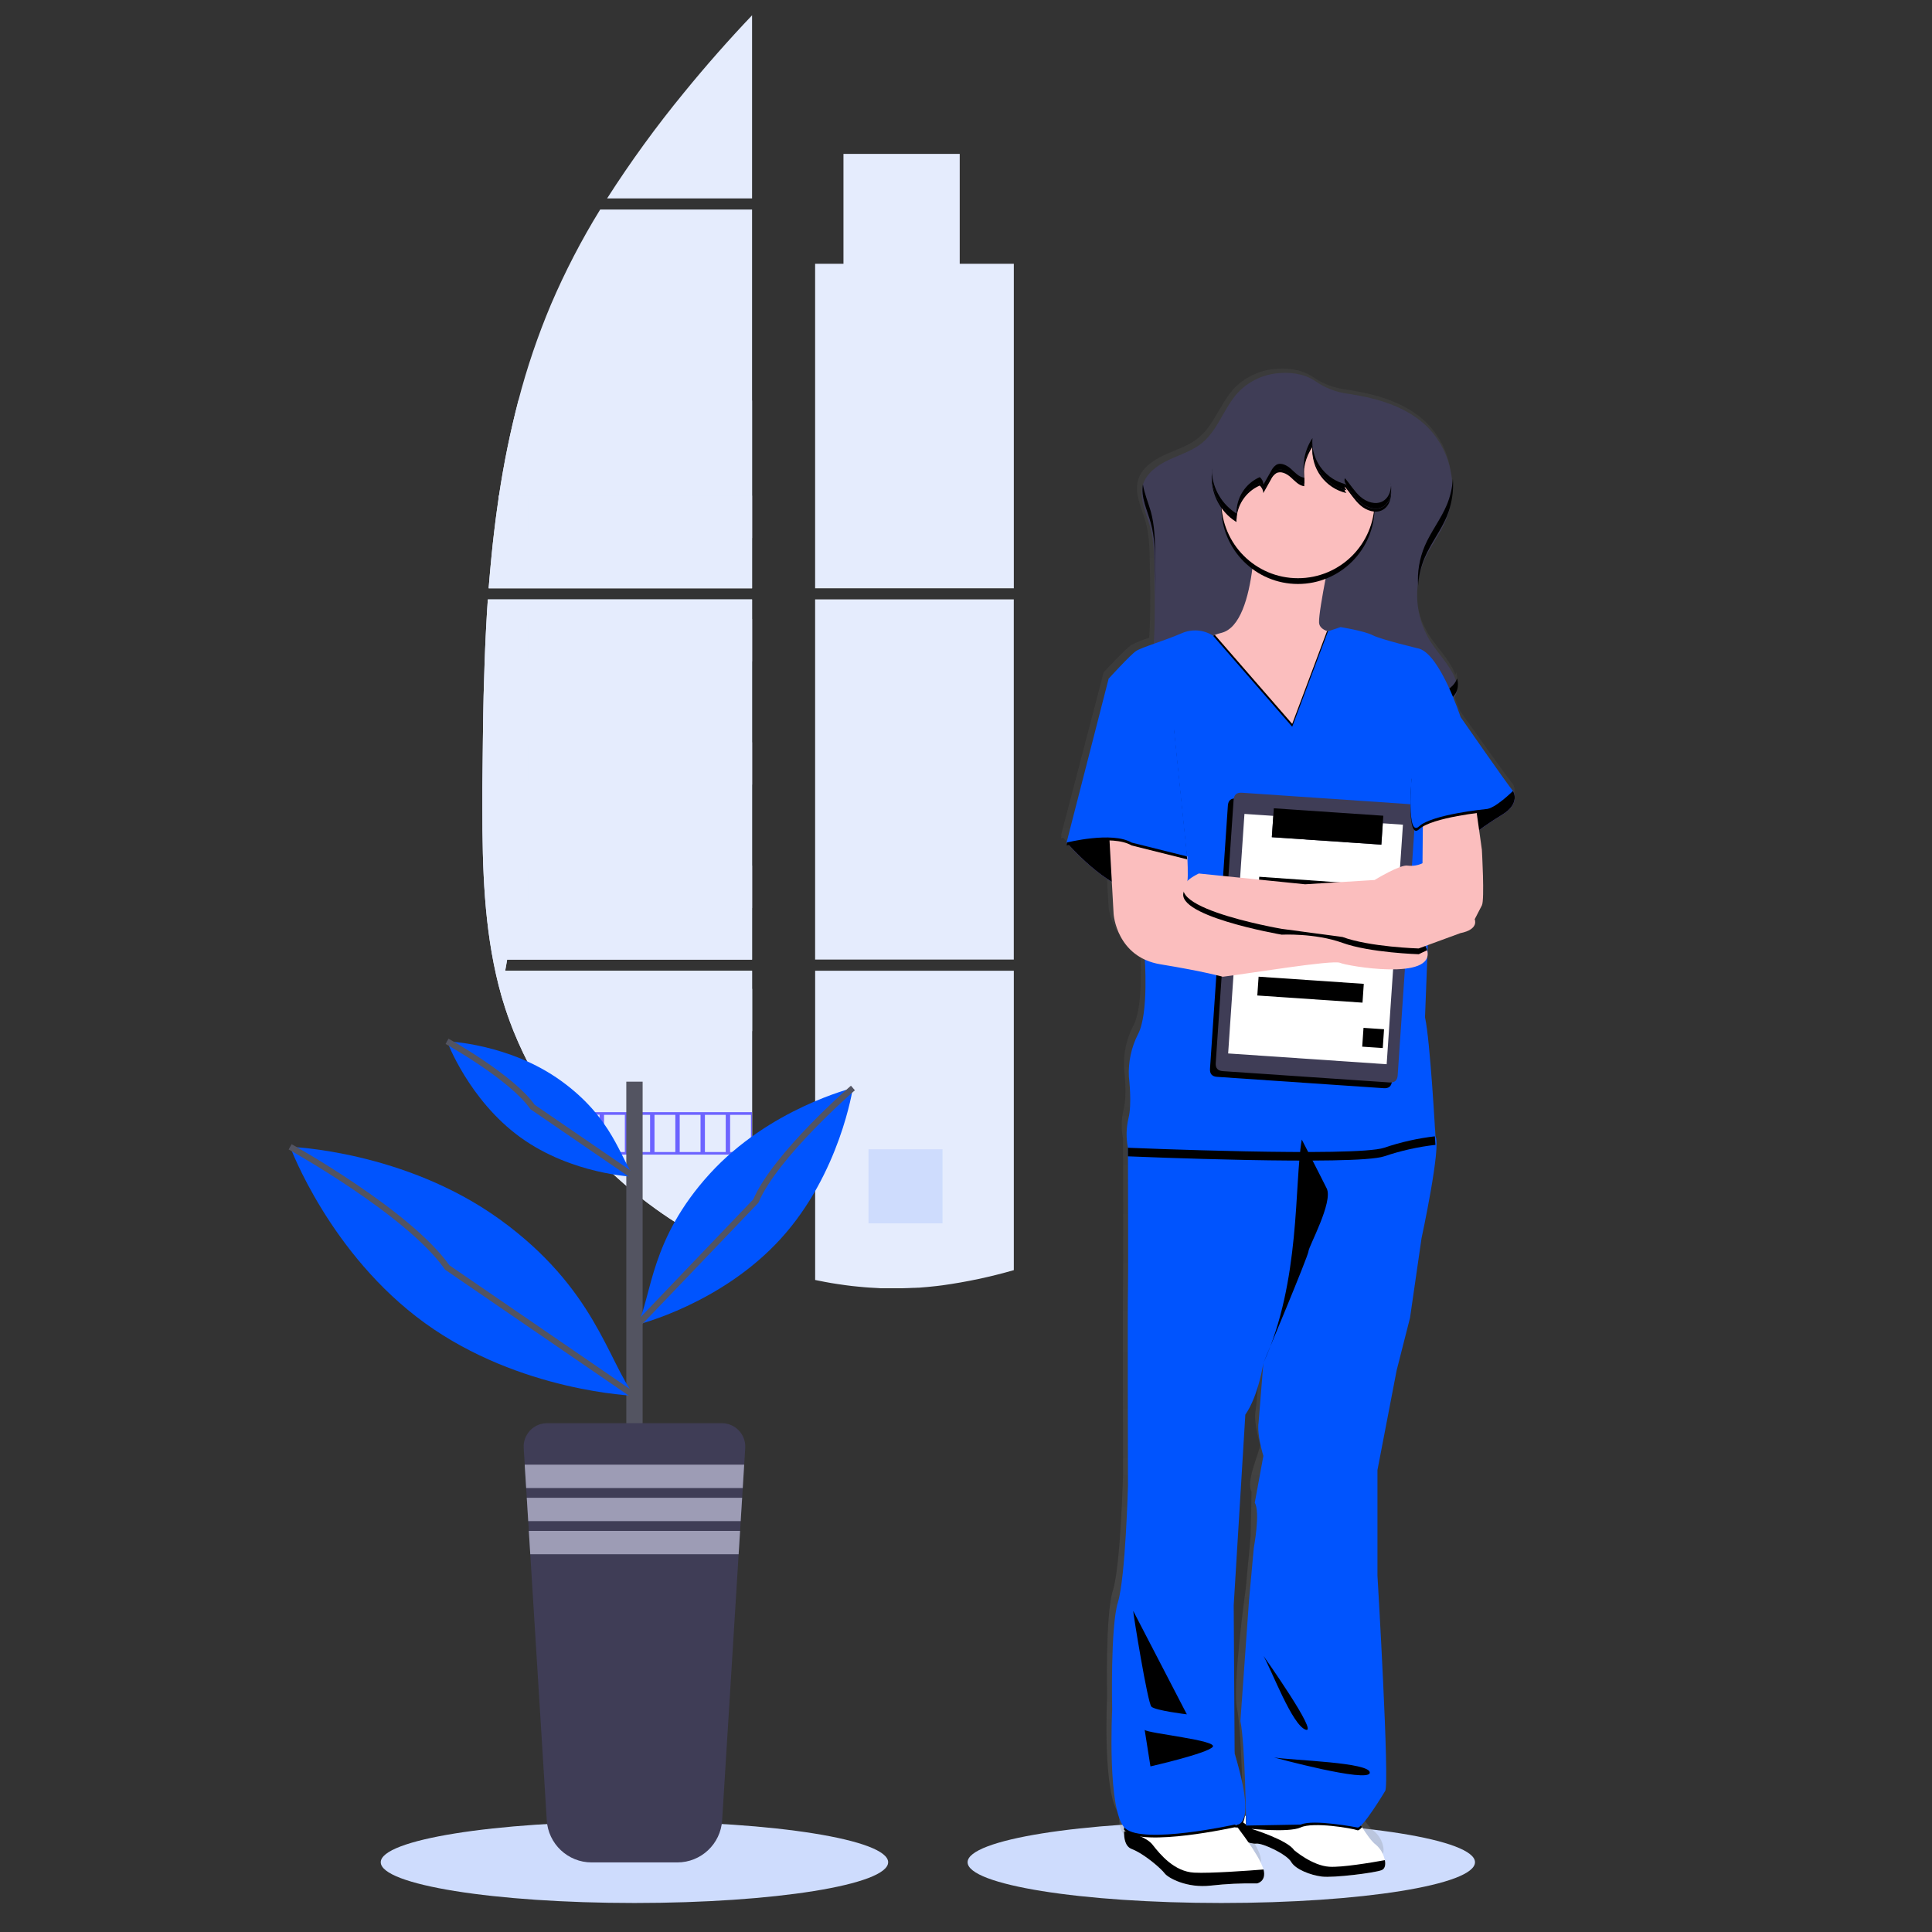 <?xml version="1.0" encoding="UTF-8" standalone="no"?>
<!DOCTYPE svg PUBLIC "-//W3C//DTD SVG 1.1//EN" "http://www.w3.org/Graphics/SVG/1.1/DTD/svg11.dtd">
<svg version="1.1" xmlns="http://www.w3.org/2000/svg" xmlns:xlink="http://www.w3.org/1999/xlink" preserveAspectRatio="xMidYMid meet" viewBox="0 0 640 640" width="640" height="640"><rect x="0" y="0" width="640" height="640" fill="#333333" stroke="none"/><defs><path d="M249.13 198.57L249.13 317.88C200.45 317.88 173.41 317.88 168 317.88C167.79 319.11 167.59 320.33 167.35 321.57C172.81 321.57 200.06 321.57 249.13 321.57C249.13 379.29 249.13 411.35 249.13 417.77C248.99 417.77 248.85 417.66 248.72 417.61C245.27 416.24 242.51 415 241.82 414.71C241.33 414.48 240.85 414.25 240.35 414.03C236.9 412.4 234.14 410.93 233.45 410.58C232.64 410.16 231.84 409.72 231.06 409.27C218.29 402.15 206.68 393.11 196.64 382.48C196.34 382.2 196.07 381.89 195.78 381.62C194.38 380.1 193.01 378.57 191.68 377C191.18 376.42 190.7 375.83 190.21 375.27C188.64 373.36 187.12 371.37 185.66 369.38C185.43 369.08 185.22 368.79 185.01 368.52C179 360.21 174.02 351.2 170.17 341.7C170.05 341.41 169.94 341.1 169.83 340.83C168.64 337.82 167.56 334.75 166.63 331.63C166.23 330.33 165.85 329.04 165.52 327.69C165.4 327.3 165.3 326.91 165.2 326.52C160.35 307.41 159.79 287.56 159.79 267.8C159.79 264.35 159.79 261.59 159.79 260.9C159.89 248.8 160.05 239.14 160.08 236.73C160.14 233.62 160.19 231.11 160.2 230.49C160.39 222.56 160.67 216.19 160.72 214.6C160.77 213.14 160.84 211.66 160.92 210.2C160.97 208.94 161.04 207.92 161.05 207.67C161.2 204.62 161.39 201.58 161.6 198.57L249.13 198.57Z" id="b640MgFfr"></path><path d="M249.13 65.73C220.32 65.73 204.31 65.73 201.11 65.73C208.92 53.52 217.45 41.79 226.65 30.59C233.79 21.83 241.31 13.29 249.13 5.07C249.13 13.15 249.13 33.38 249.13 65.73Z" id="b28ctaA8KY"></path><path d="M249.13 69.41L249.13 194.88C196.78 194.88 167.69 194.88 161.88 194.88C161.88 194.52 161.93 194.15 161.96 193.78C162.04 192.79 162.12 191.81 162.21 190.82C162.29 189.66 162.4 188.5 162.52 187.37C162.63 186.23 162.74 184.85 162.88 183.6C163.02 182.35 163.13 181.08 163.27 179.83C163.4 178.58 163.54 177.33 163.7 176.09C163.85 174.84 163.99 173.58 164.16 172.34C164.29 171.32 164.42 170.28 164.57 169.25C164.77 167.79 164.97 166.33 165.19 164.88C165.19 164.66 165.26 164.44 165.29 164.23C166.87 153.62 169.01 143.11 171.71 132.73C174.54 121.84 178.16 111.18 182.53 100.82C187.18 89.96 192.62 79.46 198.82 69.41C205.53 69.41 222.29 69.41 249.13 69.41Z" id="a357okaqo"></path><path d="M249.13 132.7L249.13 194.88C196.78 194.88 167.69 194.88 161.88 194.88C161.88 194.52 161.93 194.15 161.96 193.78C162.04 192.79 162.12 191.81 162.21 190.82C162.29 189.66 162.4 188.5 162.52 187.37C162.63 186.23 162.74 184.85 162.88 183.6C163.02 182.35 163.13 181.08 163.27 179.83C163.4 178.58 163.54 177.33 163.7 176.09C163.85 174.84 163.99 173.58 164.16 172.34C164.29 171.32 164.42 170.28 164.57 169.25C164.77 167.79 164.97 166.33 165.19 164.88C165.19 164.66 165.26 164.44 165.29 164.23C166.87 153.62 169.01 143.11 171.71 132.73C182.03 132.73 207.84 132.72 249.13 132.7Z" id="a7BKmkImj"></path><path d="M249.13 198.57L249.13 317.88C200.45 317.88 173.41 317.88 168 317.88C167.79 319.11 167.59 320.33 167.35 321.57C172.81 321.57 200.06 321.57 249.13 321.57C249.13 379.29 249.13 411.35 249.13 417.77C248.99 417.77 248.85 417.66 248.72 417.61C245.27 416.24 242.51 415 241.82 414.71C241.33 414.48 240.85 414.25 240.35 414.03C236.9 412.4 234.14 410.93 233.45 410.58C232.64 410.16 231.84 409.72 231.06 409.27C218.29 402.15 206.68 393.11 196.64 382.48C196.34 382.2 196.07 381.89 195.78 381.62C194.38 380.1 193.01 378.57 191.68 377C191.18 376.42 190.7 375.83 190.21 375.27C188.64 373.36 187.12 371.37 185.66 369.38C185.43 369.08 185.22 368.79 185.01 368.52C179 360.21 174.02 351.2 170.17 341.7C170.05 341.41 169.94 341.1 169.83 340.83C168.64 337.82 167.56 334.75 166.63 331.63C166.23 330.33 165.85 329.04 165.52 327.69C165.4 327.3 165.3 326.91 165.2 326.52C160.35 307.41 159.79 287.56 159.79 267.8C159.79 264.35 159.79 261.59 159.79 260.9C159.89 248.8 160.05 239.14 160.08 236.73C160.14 233.62 160.19 231.11 160.2 230.49C160.39 222.56 160.67 216.19 160.72 214.6C160.77 213.14 160.84 211.66 160.92 210.2C160.97 208.94 161.04 207.92 161.05 207.67C161.2 204.62 161.39 201.58 161.6 198.57L249.13 198.57Z" id="b1wMzExir"></path><path d="M335.84 194.88L270.02 194.88L270.02 87.38L279.41 87.38L279.41 50.98L317.92 50.98L317.92 87.38L335.84 87.38L335.84 87.38L335.84 194.88Z" id="h2FtYJNAnX"></path><path d="M335.83 198.56C335.83 198.56 335.83 198.56 335.83 198.56C335.83 270.14 335.83 309.91 335.83 317.87C335.83 317.87 335.83 317.87 335.83 317.87C296.35 317.87 274.41 317.87 270.02 317.87C270.02 317.87 270.02 317.87 270.02 317.87C270.02 246.28 270.02 206.51 270.02 198.56C270.02 198.56 270.02 198.56 270.02 198.56C309.51 198.56 331.44 198.56 335.83 198.56Z" id="e1iztR0E4Z"></path><path d="M270.03 321.57L335.84 321.57C335.84 381.08 335.84 414.14 335.84 420.75C328.08 422.99 320.16 424.67 312.16 425.78C311.51 425.87 310.86 425.95 310.21 426.02C309.24 426.13 308.28 426.24 307.32 426.32C307.13 426.34 306.17 426.42 304.44 426.56L304.14 426.56L302.87 426.62C302.6 426.62 302.46 426.62 302.43 426.62C301.91 426.62 301.4 426.68 300.88 426.69C300.88 426.69 300.84 426.69 300.84 426.69C300.1 426.69 299.36 426.75 298.62 426.76C298.53 426.76 297.77 426.76 297.67 426.76C296.94 426.76 296.21 426.76 295.46 426.76C295.35 426.76 294.81 426.76 293.84 426.76C293.04 426.76 292.6 426.76 292.52 426.76C291.96 426.76 291.4 426.76 290.84 426.69C289.96 426.66 289.06 426.61 288.15 426.54L288.15 426.54C287.15 426.47 286.6 426.43 286.49 426.42C285.8 426.37 285.11 426.3 284.43 426.23C282.98 426.1 281.54 425.94 280.11 425.74L278.39 425.49C277.87 425.42 277.58 425.38 277.53 425.37C276.09 425.16 274.65 424.92 273.21 424.64C272.14 424.45 271.09 424.24 270.03 424.01C270.03 410.35 270.03 376.2 270.03 321.57Z" id="djro6pgsv"></path><path d="M312.22 95.84C312.22 95.84 312.22 95.84 312.22 95.84C312.22 110.56 312.22 118.73 312.22 120.37C312.22 120.37 312.22 120.37 312.22 120.37C297.51 120.37 289.33 120.37 287.7 120.37C287.7 120.37 287.7 120.37 287.7 120.37C287.7 105.65 287.7 97.48 287.7 95.84C287.7 95.84 287.7 95.84 287.7 95.84C302.41 95.84 310.59 95.84 312.22 95.84Z" id="c6One2QTg"></path><path d="M312.22 152.82C312.22 152.82 312.22 152.82 312.22 152.82C312.22 167.53 312.22 175.71 312.22 177.34C312.22 177.34 312.22 177.34 312.22 177.34C297.51 177.34 289.33 177.34 287.7 177.34C287.7 177.34 287.7 177.34 287.7 177.34C287.7 162.63 287.7 154.45 287.7 152.82C287.7 152.82 287.7 152.82 287.7 152.82C302.41 152.82 310.59 152.82 312.22 152.82Z" id="arEVBtKAN"></path><path d="M312.22 209.79C312.22 209.79 312.22 209.79 312.22 209.79C312.22 224.51 312.22 232.68 312.22 234.32C312.22 234.32 312.22 234.32 312.22 234.32C297.51 234.32 289.33 234.32 287.7 234.32C287.7 234.32 287.7 234.32 287.7 234.32C287.7 219.6 287.7 211.43 287.7 209.79C287.7 209.79 287.7 209.79 287.7 209.79C302.41 209.79 310.59 209.79 312.22 209.79Z" id="c3grmopDNB"></path><path d="M312.22 266.76C312.22 266.76 312.22 266.76 312.22 266.76C312.22 281.47 312.22 289.65 312.22 291.29C312.22 291.29 312.22 291.29 312.22 291.29C297.51 291.29 289.33 291.29 287.7 291.29C287.7 291.29 287.7 291.29 287.7 291.29C287.7 276.57 287.7 268.39 287.7 266.76C287.7 266.76 287.7 266.76 287.7 266.76C302.41 266.76 310.59 266.76 312.22 266.76Z" id="b8ZsCDYbz"></path><path d="M312.22 323.73C312.22 323.73 312.22 323.73 312.22 323.73C312.22 338.45 312.22 346.63 312.22 348.26C312.22 348.26 312.22 348.26 312.22 348.26C297.51 348.26 289.33 348.26 287.7 348.26C287.7 348.26 287.7 348.26 287.7 348.26C287.7 333.54 287.7 325.37 287.7 323.73C287.7 323.73 287.7 323.73 287.7 323.73C302.41 323.73 310.59 323.73 312.22 323.73Z" id="b3NXaPSEQ7"></path><path d="M312.22 380.71C312.22 380.71 312.22 380.71 312.22 380.71C312.22 395.42 312.22 403.6 312.22 405.24C312.22 405.24 312.22 405.24 312.22 405.24C297.51 405.24 289.33 405.24 287.7 405.24C287.7 405.24 287.7 405.24 287.7 405.24C287.7 390.52 287.7 382.34 287.7 380.71C287.7 380.71 287.7 380.71 287.7 380.71C302.41 380.71 310.59 380.71 312.22 380.71Z" id="f2O8ha0o43"></path><path d="M165.19 164.2L165.19 178.23L249.13 178.23L249.13 164.2L165.19 164.2ZM173.55 177.35L166.65 177.35L166.65 165.09L173.55 165.09L173.55 177.35ZM181.9 177.35L175 177.35L175 165.09L181.9 165.09L181.9 177.35ZM190.24 177.35L183.34 177.35L183.34 165.09L190.24 165.09L190.24 177.35ZM198.6 177.35L191.7 177.35L191.7 165.09L198.6 165.09L198.6 177.35ZM206.95 177.35L200.05 177.35L200.05 165.09L206.95 165.09L206.95 177.35ZM215.31 177.35L208.41 177.35L208.41 165.09L215.31 165.09L215.31 177.35ZM223.67 177.35L216.77 177.35L216.77 165.09L223.67 165.09L223.67 177.35ZM232.01 177.35L225.11 177.35L225.11 165.09L232.01 165.09L232.01 177.35ZM240.36 177.35L233.46 177.35L233.46 165.09L240.36 165.09L240.36 177.35ZM248.72 177.35L241.82 177.35L241.82 165.09L248.72 165.09L248.72 177.35Z" id="a1IcpP0pXT"></path><path d="M165.19 205.05L165.19 219.08L249.13 219.08L249.13 205.05L165.19 205.05ZM173.55 218.2L166.65 218.2L166.65 205.94L173.55 205.94L173.55 218.2ZM181.9 218.2L175 218.2L175 205.94L181.9 205.94L181.9 218.2ZM190.24 218.2L183.34 218.2L183.34 205.94L190.24 205.94L190.24 218.2ZM198.6 218.2L191.7 218.2L191.7 205.94L198.6 205.94L198.6 218.2ZM206.95 218.2L200.05 218.2L200.05 205.94L206.95 205.94L206.95 218.2ZM215.31 218.2L208.41 218.2L208.41 205.94L215.31 205.94L215.31 218.2ZM223.67 218.2L216.77 218.2L216.77 205.94L223.67 205.94L223.67 218.2ZM232.01 218.2L225.11 218.2L225.11 205.94L232.01 205.94L232.01 218.2ZM240.36 218.2L233.46 218.2L233.46 205.94L240.36 205.94L240.36 218.2ZM248.72 218.2L241.82 218.2L241.82 205.94L248.72 205.94L248.72 218.2Z" id="a3R7KemHSz"></path><path d="M165.19 245.9L165.19 259.93L249.13 259.93L249.13 245.9L165.19 245.9ZM173.55 259.04L166.65 259.04L166.65 246.77L173.55 246.77L173.55 259.04ZM181.9 259.04L175 259.04L175 246.77L181.9 246.77L181.9 259.04ZM190.24 259.04L183.34 259.04L183.34 246.77L190.24 246.77L190.24 259.04ZM198.6 259.04L191.7 259.04L191.7 246.77L198.6 246.77L198.6 259.04ZM206.95 259.04L200.05 259.04L200.05 246.77L206.95 246.77L206.95 259.04ZM215.31 259.04L208.41 259.04L208.41 246.77L215.31 246.77L215.31 259.04ZM223.67 259.04L216.77 259.04L216.77 246.77L223.67 246.77L223.67 259.04ZM232.01 259.04L225.11 259.04L225.11 246.77L232.01 246.77L232.01 259.04ZM240.36 259.04L233.46 259.04L233.46 246.77L240.36 246.77L240.36 259.04ZM248.72 259.04L241.82 259.04L241.82 246.77L248.72 246.77L248.72 259.04Z" id="d29jxN653r"></path><path d="M165.19 286.75L165.19 300.77L249.13 300.77L249.13 286.75L165.19 286.75ZM173.55 299.89L166.65 299.89L166.65 287.61L173.55 287.61L173.55 299.89ZM181.9 299.89L175 299.89L175 287.61L181.9 287.61L181.9 299.89ZM190.24 299.89L183.34 299.89L183.34 287.61L190.24 287.61L190.24 299.89ZM198.6 299.89L191.7 299.89L191.7 287.61L198.6 287.61L198.6 299.89ZM206.95 299.89L200.05 299.89L200.05 287.61L206.95 287.61L206.95 299.89ZM215.31 299.89L208.41 299.89L208.41 287.61L215.31 287.61L215.31 299.89ZM223.67 299.89L216.77 299.89L216.77 287.61L223.67 287.61L223.67 299.89ZM232.01 299.89L225.11 299.89L225.11 287.61L232.01 287.61L232.01 299.89ZM240.36 299.89L233.46 299.89L233.46 287.61L240.36 287.61L240.36 299.89ZM248.72 299.89L241.82 299.89L241.82 287.61L248.72 287.61L248.72 299.89Z" id="b3CrySKHr"></path><path d="M165.59 327.58C165.92 328.91 166.31 330.22 166.71 331.52C166.71 331.32 166.71 330.3 166.71 328.47L173.61 328.47L173.61 340.72C171.39 340.72 170.15 340.72 169.91 340.72C170.01 341.02 170.12 341.32 170.24 341.58C175.5 341.58 201.81 341.58 249.16 341.58L249.16 327.58C204.59 327.58 176.74 327.58 165.59 327.58ZM181.98 340.72L175.08 340.72L175.08 328.47L181.98 328.47L181.98 340.72ZM190.32 340.72L183.42 340.72L183.42 328.47L190.32 328.47L190.32 340.72ZM198.68 340.72L191.78 340.72L191.78 328.47L198.68 328.47L198.68 340.72ZM207.03 340.72L200.13 340.72L200.13 328.47L207.03 328.47L207.03 340.72ZM215.39 340.72L208.49 340.72L208.49 328.47L215.39 328.47L215.39 340.72ZM223.74 340.72L216.84 340.72L216.84 328.47L223.74 328.47L223.74 340.72ZM232.09 340.72L225.19 340.72L225.19 328.47L232.09 328.47L232.09 340.72ZM240.44 340.72L233.54 340.72L233.54 328.47L240.44 328.47L240.44 340.72ZM248.8 340.72L241.9 340.72L241.9 328.47L248.8 328.47L248.8 340.72Z" id="bjqsEFLRe"></path><path d="M185.04 368.42C185.26 368.7 185.47 369.01 185.68 369.29C185.99 369.29 187.51 369.29 190.24 369.29L190.24 375.18L191.72 376.9L191.72 369.25L198.62 369.25L198.62 381.62C196.92 381.62 195.97 381.62 195.78 381.62C196.06 381.91 196.32 382.21 196.64 382.48C200.14 382.48 217.63 382.48 249.11 382.48L249.11 368.42C214.94 368.42 193.58 368.42 185.04 368.42ZM206.99 381.62L200.09 381.62L200.09 369.3L206.99 369.3L206.99 381.62ZM215.35 381.62L208.45 381.62L208.45 369.3L215.35 369.3L215.35 381.62ZM223.71 381.62L216.81 381.62L216.81 369.3L223.71 369.3L223.71 381.62ZM232.06 381.62L225.16 381.62L225.16 369.3L232.06 369.3L232.06 381.62ZM240.41 381.62L233.51 381.62L233.51 369.3L240.41 369.3L240.41 381.62ZM248.76 381.62L241.86 381.62L241.86 369.3L248.76 369.3L248.76 381.62Z" id="gSsZxQf8z"></path><path d="M231.08 409.27C231.88 409.72 232.68 410.13 233.48 410.57C233.48 410.55 233.48 410.4 233.48 410.14L240.38 410.14C240.38 412.48 240.38 413.77 240.38 414.03C240.88 414.25 241.35 414.48 241.85 414.71C241.85 414.4 241.85 412.88 241.85 410.14L248.75 410.14C248.75 414.62 248.75 417.11 248.75 417.61C248.88 417.67 249.01 417.72 249.15 417.76C249.15 417.19 249.15 414.36 249.15 409.27C239.51 409.27 233.49 409.27 231.08 409.27Z" id="a7CtlSJMLf"></path><path d="M488.61 616.89C488.61 624.35 450.99 630.39 404.57 630.39C358.16 630.39 320.53 624.35 320.53 616.89C320.53 609.44 358.16 603.4 404.57 603.4C450.99 603.4 488.61 609.44 488.61 616.89Z" id="c9aRuTBSC"></path><path d="M501.2 259.76C499.91 258.49 483.52 235.32 483.52 235.32C483.52 235.32 482.66 232.73 481.26 229.37C481.71 228.79 482.05 228.13 482.26 227.43C482.33 227.13 482.39 226.83 482.42 226.52C482.42 226.43 482.49 226.35 482.51 226.26C482.81 225.09 482.78 223.86 482.43 222.7C482.33 223 482.21 223.29 482.08 223.56C481.75 222.56 481.32 221.59 480.78 220.68C478.61 216.94 475.5 213.78 473.22 210.14C469.76 204.47 468.38 197.77 469.33 191.2C469.33 191.53 469.33 191.88 469.33 192.21C469.41 190.91 469.59 189.61 469.85 188.33C470.21 186.87 470.69 185.45 471.29 184.07C473.34 179.37 476.66 175.27 478.68 170.56C479.35 168.97 479.87 167.31 480.21 165.61C480.92 162.78 481.18 159.86 480.98 156.95C480.98 157.64 480.87 158.33 480.76 159.01C480.55 152.01 477.72 145.34 472.84 140.32C465.79 133.24 455.67 130.49 446 129.04C441.93 128.56 438.05 127.08 434.7 124.72C430.98 122.32 426.18 121.74 421.83 122.27C416.84 122.81 412.19 125.1 408.73 128.74C404.13 133.8 402.14 140.96 396.78 145.22C393.53 147.8 389.4 149.01 385.62 150.77C381.83 152.53 378.25 155.08 377.03 158.86C377.03 158.86 377.03 158.81 377.03 158.78C377.03 158.8 377.03 158.87 377.03 159C377 159.08 376.99 159.13 376.98 159.14C375.72 163.61 378.16 168.15 379.42 172.61C380.74 177.22 380.83 182.1 380.9 186.87C380.99 192.7 381.08 198.54 380.98 204.37C380.94 206.67 380.86 208.99 380.69 211.27C378.65 211.89 376.67 212.69 374.77 213.65C372.83 214.91 365.61 222.72 365.61 222.72C364.66 226.32 359.95 244.32 351.47 276.73L351.66 276.94L351.47 277.68C351.9 277.58 352.14 277.52 352.19 277.51C354.19 279.67 360.16 285.81 366.62 289.64C366.68 290.7 367.16 299.17 367.22 300.23C367.22 300.23 367.94 310.85 377.72 315.24C377.94 318.93 378.64 333.88 375.4 339.81C373.16 344.14 372.11 348.98 372.35 353.85C372.35 353.85 373.48 362.84 372.2 367.56C371.45 370.72 371.39 374.01 372.03 377.19C372.03 377.19 372.03 377.19 372.03 377.19C372.03 377.19 372.03 378.23 372.03 380.03C372.03 389.59 372.14 420.24 372.03 423.71C371.87 427.81 372.03 488.39 372.03 488.39C372.03 488.39 371.23 518.68 368.66 526.88C366.09 535.08 366.74 562.24 366.74 562.24C366.74 562.24 365.12 594.59 370.82 600.97C370.82 601.26 370.77 601.55 370.76 601.84C370.76 601.96 370.76 602.11 370.76 602.24C370.7 604.7 371.17 607.31 373.28 608.11C377.6 609.77 383.3 614.74 384.37 616.16C385.45 617.58 391.72 621.13 399.9 620.18C405.02 619.6 410.18 619.37 415.33 619.47C415.33 619.47 415.33 619.47 415.33 619.47C415.33 619.47 418.55 618.89 417.51 614.88C417.51 614.88 417.51 614.88 417.51 614.88C417.51 614.88 417.51 614.88 417.51 614.88C416.84 612.37 414.32 608.53 412.53 606C412.85 606.09 413.17 606.16 413.47 606.22C413.49 606.22 413.6 606.24 413.78 606.28C413.93 606.28 414.01 606.28 414.03 606.28C414.16 606.29 414.29 606.29 414.42 606.28C414.44 606.28 414.58 606.28 414.6 606.28C414.76 606.29 414.92 606.29 415.08 606.28C415.08 606.28 415.08 606.28 415.08 606.28C417.24 606.07 425.32 609.83 426.76 612.31C428.2 614.8 433.28 616.69 437.11 617.16C439.38 617.44 445.13 616.97 449.95 616.35C452.38 616.1 454.78 615.66 457.14 615.04C458.28 614.61 458.52 613.23 458.19 611.68C458.19 611.68 458.19 611.68 458.19 611.68C457.81 609.7 456.75 607.93 455.21 606.64C453.81 605.65 451.97 603.03 450.6 600.9C450.57 600.84 450.28 600.38 450.24 600.32C452.65 598.02 456.99 590.52 458.31 588.97C459.92 587.08 455.73 518 455.73 518C455.73 515.69 455.73 504.15 455.73 483.38L462.15 450.6L466.65 433.26C468.96 417.55 470.24 408.82 470.5 407.07C470.5 407.07 477.25 376.49 475.17 373.49C475.17 373.49 475.17 373.49 475.17 373.49C475.17 373.43 473.44 341.94 471.63 334.37C470.85 331 471.04 323.41 471.51 316.03C472.5 315.04 472.84 313.57 472.37 312.25C472.24 311.81 472.08 311.38 471.87 310.97C471.87 310.84 471.87 310.7 471.87 310.57C475.6 308.86 479.49 307.53 483.49 306.62C489.91 305.36 488.31 302.05 488.31 302.05C488.31 302.05 489.76 299.21 490.72 297.48C491.67 295.74 490.88 280.44 490.72 279.18C490.66 278.68 490.26 275.86 489.8 272.67C491.86 271.21 494.55 269.39 497.47 267.66C503.03 264.37 501.78 260.89 501.33 259.99C501.3 259.9 501.26 259.82 501.2 259.76ZM414.6 494.1C414.6 494.1 414.28 508.93 414.28 508.93C414.12 510.66 412.83 524.54 412.67 526.27C412.67 526.27 408.18 558.44 409.78 566.01C411.04 571.94 411.51 589.67 411.65 597.06C411.65 597.06 411.65 597.06 411.65 597.06C411.54 597.1 411.44 597.15 411.34 597.21C411.31 597.22 411.14 597.31 411.12 597.32C411.86 594.42 411.55 588.54 407.87 576.7C407.84 571.82 407.59 532.71 407.56 527.83C407.56 527.83 406.99 471.37 411.45 465.06C411.45 465.06 417.48 448.02 417.48 448.02C417.48 448.02 416.52 463.49 415.89 467.58C415.26 471.68 417.49 478.65 417.49 478.65C416.92 481.74 412.67 490.95 414.6 494.1ZM408.39 600.44C408.36 600.41 408.17 600.16 408.14 600.13C408.27 600.14 408.39 600.14 408.51 600.14C408.47 600.24 408.42 600.34 408.39 600.44Z" id="aXrQyoQA"></path><linearGradient id="gradienta8CvqiynI" gradientUnits="userSpaceOnUse" x1="426.62" y1="620.34" x2="426.62" y2="122.13"><stop style="stop-color: #808080;stop-opacity: 0.25" offset="0%"></stop><stop style="stop-color: #808080;stop-opacity: 0.12" offset="54%"></stop><stop style="stop-color: #808080;stop-opacity: 0.1" offset="100%"></stop></linearGradient><path d="M437.9 621.64C434.12 621.18 429.12 619.27 427.7 616.76C426.27 614.26 418.3 610.49 416.16 610.73C415.28 610.75 414.4 610.63 413.57 610.37C412.09 609.92 410.65 609.37 409.26 608.71C409.06 607.62 409.09 606.51 409.35 605.43C409.4 605.22 409.46 605 409.54 604.79C410.04 603.38 411.09 602.22 412.44 601.57C412.47 601.55 412.72 601.44 412.75 601.42C413.35 601.16 413.97 600.97 414.61 600.85C421.39 599.55 449.36 602.16 449.36 602.16C449.36 602.16 450.15 603.57 451.22 605.31C452.57 607.47 454.4 610.1 455.78 611.09C457.31 612.4 458.34 614.19 458.72 616.16C459.05 617.69 458.81 619.08 457.68 619.51C455.19 620.46 441.68 622.1 437.9 621.64Z" id="c6m6bO7zq"></path><path d="M437.91 621.64C434.13 621.18 429.13 619.26 427.7 616.76C426.26 614.27 418.3 610.49 416.16 610.73C414.03 610.97 409.27 608.71 409.27 608.71C409.27 608.71 408.52 605.26 410.68 602.91C411.11 603.21 414.56 605.66 414.99 605.97C414.99 605.97 426.53 609.55 428.67 612.87C428.67 612.87 434.71 618.04 440.34 618.38C444.55 618.65 454.22 617.02 458.75 616.2C459.05 617.69 458.81 619.08 457.68 619.51C455.19 620.46 441.69 622.1 437.91 621.64Z" id="b5ZYpBbVcn"></path><path d="M401.17 624.62C393.07 625.57 386.88 622.03 385.81 620.58C384.73 619.12 379.15 614.19 374.86 612.47C372.77 611.66 372.27 609.02 372.37 606.55C372.37 606.42 372.37 606.28 372.37 606.15C372.45 604.59 372.68 603.03 373.06 601.52C375.3 601.47 386.48 601.23 406.62 600.8L409.52 604.74L409.97 605.35C411.03 606.79 411.62 607.59 411.74 607.75C411.74 607.75 412.54 608.8 413.59 610.34C415.37 612.93 417.86 616.75 418.52 619.27C418.52 619.27 418.52 619.27 418.52 619.27C419.58 623.32 416.4 623.91 416.4 623.91C411.31 623.81 406.22 624.05 401.17 624.62Z" id="c8dM3T5ZXp"></path><path d="M401.17 624.62C393.08 625.57 386.88 622.03 385.81 620.58C384.75 619.12 379.15 614.15 374.86 612.49C372.77 611.68 372.27 609.04 372.37 606.57C374.77 607.13 379.8 608.56 381.78 611.06C384.37 614.38 389 619.98 395.58 620.34C400.89 620.62 413.83 619.67 418.57 619.29C419.59 623.32 416.4 623.91 416.4 623.91C411.31 623.81 406.22 624.05 401.17 624.62Z" id="bnbYJ8WL"></path><path d="M409.96 605.36C409.74 605.4 409.53 605.4 409.32 605.36C409.2 605.35 409.09 605.34 408.98 605.31C408.98 605.31 378.85 611.97 372.76 606.58C372.6 606.44 372.46 606.29 372.33 606.13C372.4 604.57 372.64 603.02 373.02 601.5C375.25 601.45 386.44 601.21 406.57 600.78C408.32 603.15 409.29 604.46 409.48 604.72C409.98 603.31 411.03 602.15 412.38 601.5C412.02 604.41 410.82 605.19 409.96 605.36Z" id="b28DQMDnim"></path><path d="M449.63 606.29C448.04 605.66 435.04 603.44 430.9 605.35C426.77 607.25 412.79 605.66 412.79 605.66C412.79 605.66 412.79 604 412.72 601.34C413.31 601.09 413.94 600.89 414.58 600.77C421.36 599.47 449.33 602.09 449.33 602.09C449.33 602.09 450.15 603.53 451.22 605.28C450.54 606.02 449.98 606.44 449.63 606.29Z" id="hdoQgQb4"></path><path d="M467.09 436.53L462.65 453.98L456.3 486.98C456.3 507.94 456.3 519.58 456.3 521.91C456.3 521.91 460.43 591.41 458.84 593.31C458.84 593.31 451.22 606.01 449.64 605.38C449.64 605.38 435.04 602.53 430.91 604.42C430.91 604.42 412.8 604.74 412.8 604.74C412.8 604.74 412.48 577.77 410.9 570.16C410.9 570.16 413.75 530.17 413.75 530.17C413.91 528.43 415.18 514.47 415.34 512.72C415.34 512.72 417.56 500.98 415.66 497.8C415.66 497.8 418.51 482.28 418.51 482.28C418.51 482.28 416.29 475.29 416.93 471.16C416.93 471.16 418.51 451.49 418.51 451.49C418.51 451.49 416.93 462.29 412.53 468.63C412.53 468.63 408.68 531.78 408.68 531.78C408.71 536.69 408.96 576.02 408.99 580.94C416.93 606.97 408.99 604.42 408.99 604.42C408.99 604.42 378.85 611.09 372.77 605.69C366.68 600.29 368.42 566.31 368.42 566.31C368.42 566.31 367.79 539.02 370.32 530.78C372.86 522.53 373.66 492.06 373.66 492.06C373.66 492.06 373.5 431.13 373.66 427.01C373.78 423.56 373.66 392.68 373.66 383.03C373.66 381.23 373.66 380.17 373.66 380.17C373.9 379.57 375.12 376.56 377.3 371.13L420.43 365.73C432.8 365.73 439.68 365.73 441.06 365.73C441.06 365.73 472.1 373.03 475.31 376.18C475.38 376.23 475.44 376.3 475.49 376.37C477.56 379.41 470.9 410.19 470.9 410.19C470.39 413.7 469.12 422.48 467.09 436.53Z" id="cG6fNrAKJ"></path><path d="M432.5 572.98C436.98 574.56 418.54 548.54 418.54 548.54C421.33 553.43 428.02 571.39 432.5 572.98Z" id="c2kv1xWwGi"></path><path d="M453.76 587.26C453.44 590.75 422.05 582.18 422.05 582.18C428.39 583.2 454.08 583.77 453.76 587.26Z" id="a1MiTiSjNE"></path><path d="M379.19 573.05C380.46 574.25 403.62 576.5 401.72 578.69C399.81 580.88 381.1 585.14 381.1 585.14C380.72 582.72 379.57 575.46 379.19 573.05Z" id="adWywZDe4"></path><path d="M375.39 533.63C375.39 534.58 380.15 564.09 381.42 565.36C382.7 566.63 393.16 567.9 393.16 567.9C389.61 561.04 378.94 540.48 375.39 533.63Z" id="bxSj0Qz"></path><path d="M398.12 146.8C394.91 149.38 390.83 150.62 387.09 152.38C383.35 154.14 379.64 156.82 378.53 160.8C377.28 165.29 379.68 169.87 380.94 174.35C382.24 178.99 382.32 183.84 382.4 188.69C382.49 194.57 382.58 200.44 382.48 206.31C382.32 215.47 381.56 225.04 376.71 232.79C394.24 238.37 412.89 239.13 431.28 239.85C434.81 240.1 438.36 240.01 441.88 239.58C444.92 238.97 447.94 238.21 450.91 237.29C456.78 235.74 462.82 234.97 468.9 234.99C471.54 234.99 474.24 235.16 476.8 234.47C479.35 233.78 481.81 232.01 482.5 229.45C483.11 227.16 482.21 224.72 481.04 222.66C478.9 218.9 475.87 215.76 473.57 212.05C468.82 204.11 468.13 194.38 471.7 185.84C473.73 181.1 477.01 176.98 479.01 172.24C483.2 161.84 480.94 149.95 473.23 141.81C466.27 134.69 456.29 131.93 446.73 130.46C442.71 129.99 438.87 128.5 435.57 126.15C431.91 123.73 427.15 123.15 422.86 123.68C417.9 124.24 413.31 126.56 409.93 130.22C405.38 135.3 403.42 142.5 398.12 146.8Z" id="akPFglusK"></path><path d="M469.77 194.03C469.96 190.81 470.7 187.65 471.97 184.68C473.99 179.95 477.27 175.83 479.27 171.08C480.91 167.12 481.6 162.83 481.28 158.56C481.1 161.56 480.42 164.5 479.27 167.27C477.27 172.01 473.99 176.13 471.97 180.86C470.21 185.02 469.45 189.53 469.77 194.03Z" id="a6jx4qM0e"></path><path d="M382.77 197.67C382.77 193.02 382.73 188.37 382.66 183.72C382.59 178.9 382.5 174.02 381.2 169.37C380.34 166.42 379.06 163.42 378.61 160.45C377.85 164.67 380.03 168.96 381.2 173.18C382.5 177.78 382.59 182.7 382.66 187.52C382.71 190.9 382.76 194.29 382.77 197.67Z" id="cYDwLwxJM"></path><path d="M469.2 230.06C463.13 230.02 457.08 230.78 451.22 232.32C448.25 233.23 445.23 233.99 442.19 234.6C438.67 235.03 435.11 235.12 431.58 234.87C413.81 234.17 395.79 233.42 378.78 228.34C378.27 229.47 377.7 230.56 377.05 231.62C394.59 237.19 413.23 237.96 431.61 238.67C435.15 238.93 438.7 238.84 442.22 238.4C445.26 237.8 448.26 237.04 451.22 236.13C457.07 234.59 463.11 233.82 469.16 233.84C471.81 233.84 474.5 234.01 477.06 233.31C479.61 232.61 482.07 230.86 482.76 228.31C483.05 227.13 483.02 225.89 482.67 224.72C481.9 227.13 479.53 228.82 477.09 229.53C474.5 230.23 471.85 230.08 469.2 230.06Z" id="b4gXHATl1g"></path><path d="M447.58 234.38C446.94 235.65 443.45 255.94 443.13 257.08C442.82 258.22 420.17 252.32 420.17 252.32C419.26 251.56 414.71 247.75 406.53 240.89C398.12 232.52 393.45 227.87 392.52 226.94C392.52 226.94 392.1 214.36 402.43 210.33C403.13 210.05 403.85 209.82 404.58 209.65C417.11 206.64 415.85 168.56 415.85 168.56C418.42 169.67 438.98 178.55 441.55 179.66C441.55 179.66 436.79 201.88 436.95 206.17C436.99 207.61 438.12 208.51 439.6 209.05C441.88 209.7 444.25 209.95 446.62 209.81C446.62 209.81 452.18 217.89 451.54 219.31C450.91 220.74 448.21 233.11 447.58 234.38Z" id="a2jzGynFSF"></path><path d="M497.56 261.04C499.75 261.61 500.96 261.93 501.2 262C501.2 262 503.9 266.1 497.56 269.92C493.53 272.37 489.66 275.08 485.97 278.02C484.72 278.4 478.47 280.3 467.21 283.73L463.6 272.39L481.06 259.14L497.56 261.04Z" id="a12BZEh1Y5"></path><path d="M497.56 261.04C499.75 261.61 500.96 261.93 501.2 262C501.2 262 503.9 266.1 497.56 269.92C493.53 272.37 489.66 275.08 485.97 278.02C484.72 278.4 478.47 280.3 467.21 283.73L463.6 272.39L481.06 259.14L497.56 261.04Z" id="bgcA29s4s"></path><path d="M360.66 271.99C356.28 276.28 353.85 278.66 353.36 279.13C353.36 279.13 366.52 294.36 376.65 295.31C376.65 295.31 393.3 283.73 393.3 283.73C392.72 282.81 389.8 278.21 384.54 269.93L360.66 271.99Z" id="dgvwaVk7g"></path><path d="M360.66 271.99C356.28 276.28 353.85 278.66 353.36 279.13C353.36 279.13 366.52 294.36 376.65 295.31C376.65 295.31 393.3 283.73 393.3 283.73C392.72 282.81 389.8 278.21 384.54 269.93L360.66 271.99Z" id="f2PMJvqYgO"></path><path d="M429.96 142.68C415.95 142.68 404.58 154.05 404.58 168.06C404.58 182.08 415.95 193.45 429.96 193.45C443.98 193.45 455.35 182.08 455.35 168.06C455.35 154.05 443.98 142.68 429.96 142.68Z" id="a1Ho7lSDzs"></path><path d="M429.96 140.78C415.95 140.78 404.58 152.14 404.58 166.16C404.58 180.18 415.95 191.54 429.96 191.54C443.98 191.54 455.35 180.18 455.35 166.16C455.35 152.14 443.98 140.78 429.96 140.78Z" id="b1FObEuZRD"></path><path d="M458.52 383.05C449.03 386.21 374.69 383.1 373.65 383.05C373.65 381.26 373.65 380.2 373.65 380.2C373.9 379.6 375.11 376.58 377.29 371.16L420.42 365.76C432.8 365.76 439.67 365.76 441.05 365.76C441.05 365.76 472.1 373.06 475.3 376.2C475.43 378.1 475.5 379.25 475.5 379.25C469.72 379.91 464.03 381.19 458.52 383.05Z" id="c1RIlTUpj4"></path><path d="M447.58 234.38C446.94 235.65 443.45 255.94 443.13 257.08C442.82 258.22 420.17 252.32 420.17 252.32C419.26 251.56 414.71 247.75 406.53 240.89C398.12 232.52 393.45 227.87 392.52 226.94C392.52 226.94 392.1 214.36 402.43 210.33C404.13 212.29 412.68 222.11 428.06 239.8C434.98 221.35 438.83 211.1 439.6 209.05C441.88 209.7 444.25 209.95 446.62 209.81C446.62 209.81 452.18 217.89 451.54 219.31C450.91 220.74 448.21 233.11 447.58 234.38Z" id="cufvEU8ax"></path><path d="M428.06 240.74C412.32 222.63 403.57 212.57 401.82 210.56C398.7 208.57 394.79 208.28 391.41 209.79C385.54 212.33 378.24 214.4 376.34 215.66C374.43 216.93 367.29 224.78 367.29 224.78C368.71 228.49 375.8 247.04 388.56 280.42C382.94 302.41 379.82 314.62 379.19 317.06C379.19 317.06 380.62 335.79 376.97 342.61C374.75 346.97 373.71 351.84 373.96 356.73C373.96 356.73 375.07 365.78 373.8 370.53C373.06 373.71 373 377.01 373.64 380.21C373.64 380.21 449.01 383.38 458.52 380.21C464.03 378.33 469.72 377.06 475.5 376.4C475.5 376.4 473.78 344.66 472.05 337.05C472.05 337.05 473.48 300.4 473.48 300.4C473.35 298.33 472.66 287.96 471.42 269.3C478.84 250.15 482.97 239.52 483.79 237.39C483.79 237.39 477.09 216.93 470.1 214.87C470.1 214.87 457.42 211.85 454.72 210.43C452.02 209.01 444.08 207.73 444.08 207.73C443.81 207.82 442.42 208.29 439.92 209.13L428.06 240.74Z" id="d5PoQ4mpM"></path><path d="M464.66 268.25C466.35 268.37 467.14 269.27 467.02 270.95C463.47 323.25 461.49 352.31 461.09 358.12C460.98 359.81 460.08 360.59 458.39 360.48C425.27 358.23 406.86 356.97 403.18 356.72C401.5 356.61 400.71 355.71 400.83 354.02C404.38 301.72 406.36 272.67 406.75 266.85C406.87 265.17 407.77 264.38 409.46 264.5C442.58 266.75 460.98 268 464.66 268.25Z" id="b3DEiQ37yP"></path><path d="M466.56 266.36C468.25 266.47 469.04 267.37 468.92 269.06C465.37 321.36 463.39 350.42 463 356.23C462.88 357.91 461.98 358.7 460.29 358.58C427.17 356.33 408.77 355.08 405.08 354.83C403.4 354.72 402.61 353.82 402.73 352.13C406.28 299.83 408.26 270.77 408.65 264.96C408.77 263.27 409.67 262.49 411.36 262.6C444.48 264.86 462.88 266.11 466.56 266.36Z" id="c1cJ0EmPHD"></path><path d="M464.74 273.19C464.74 273.19 464.74 273.19 464.74 273.19C461.51 320.8 459.71 347.25 459.35 352.54C459.35 352.54 459.35 352.54 459.35 352.54C427.84 350.4 410.34 349.21 406.84 348.97C406.84 348.97 406.84 348.97 406.84 348.97C410.08 301.36 411.88 274.91 412.24 269.62C412.24 269.62 412.24 269.62 412.24 269.62C443.74 271.76 461.24 272.95 464.74 273.19Z" id="e2i1Vsnhxf"></path><path d="M460.03 293.45C460.03 293.45 460.03 293.45 460.03 293.45C459.53 300.62 459.25 304.6 459.2 305.4C459.2 305.4 459.2 305.4 459.2 305.4C433.46 303.6 419.17 302.6 416.31 302.4C416.31 302.4 416.31 302.4 416.31 302.4C416.81 295.22 417.09 291.24 417.14 290.44C417.14 290.44 417.14 290.44 417.14 290.44C442.88 292.24 457.18 293.24 460.03 293.45Z" id="aHFCLhD6n"></path><path d="M458.48 340.95C458.48 340.95 458.48 340.95 458.48 340.95C458.23 344.69 458.09 346.76 458.06 347.18C458.06 347.18 458.06 347.18 458.06 347.18C453.98 346.9 451.71 346.75 451.25 346.72C451.25 346.72 451.25 346.72 451.25 346.72C451.51 342.98 451.65 340.9 451.68 340.49C451.68 340.49 451.68 340.49 451.68 340.49C455.76 340.76 458.03 340.92 458.48 340.95Z" id="c5AwnpZh4"></path><path d="M451.77 325.91C451.77 325.91 451.77 325.91 451.77 325.91C451.51 329.65 451.37 331.73 451.35 332.14C451.35 332.14 451.35 332.14 451.35 332.14C430.44 330.72 418.83 329.93 416.5 329.77C416.5 329.77 416.5 329.77 416.5 329.77C416.76 326.04 416.9 323.96 416.93 323.54C416.93 323.54 416.93 323.54 416.93 323.54C437.83 324.97 449.45 325.76 451.77 325.91Z" id="aY8sSUbG"></path><path d="M458.24 270.22C458.24 270.22 458.24 270.22 458.24 270.22C457.85 275.97 457.64 279.16 457.59 279.8C457.59 279.8 457.59 279.8 457.59 279.8C435.83 278.32 423.73 277.5 421.31 277.33C421.31 277.33 421.31 277.33 421.31 277.33C421.71 271.59 421.92 268.4 421.97 267.76C421.97 267.76 421.97 267.76 421.97 267.76C443.73 269.24 455.83 270.06 458.24 270.22Z" id="alDli0Sxt"></path><path d="M458.24 270.22C458.24 270.22 458.24 270.22 458.24 270.22C457.85 275.97 457.64 279.16 457.59 279.8C457.59 279.8 457.59 279.8 457.59 279.8C435.83 278.32 423.73 277.5 421.31 277.33C421.31 277.33 421.31 277.33 421.31 277.33C421.71 271.59 421.92 268.4 421.97 267.76C421.97 267.76 421.97 267.76 421.97 267.76C443.73 269.24 455.83 270.06 458.24 270.22Z" id="b27HaofiBY"></path><path d="M418.54 451.44C418.54 451.44 433.46 415.9 433.46 414.47C433.46 413.05 441.7 398.13 439.49 393.69C437.29 389.24 431.23 377.5 431.23 377.5C428.69 392.29 430.91 424.47 418.54 451.44Z" id="b9pUXtuo1O"></path><path d="M431.91 159.81C431.43 155.65 432.45 151.46 434.78 147.99C434.2 155.19 439 161.72 446.04 163.34C445.45 162.82 445.23 161.99 445.5 161.25C447.27 163.25 448.62 165.62 450.62 167.38C452.62 169.14 455.62 170.19 457.98 168.94C461.18 167.22 461.21 162.67 460.38 159.14C458.61 151.61 454.96 144.65 449.78 138.9C447.17 135.37 443.05 133.28 438.66 133.24C433.76 132.86 428.67 133.29 424.28 135.49C421.81 136.84 419.5 138.45 417.38 140.31C416.17 141.29 406.51 149.17 405.31 150.16C404.14 151 403.15 152.04 402.37 153.25C401.86 154.25 401.54 155.35 401.46 156.48C400.83 163.06 403.98 169.43 409.58 172.93C409.47 167.71 412.51 162.94 417.29 160.85C418.03 161.47 418.46 162.38 418.48 163.35C418.74 162.89 420.77 159.26 421.03 158.81C421.41 157.98 422 157.28 422.75 156.77C424.32 155.9 426.28 156.92 427.62 158.14C428.96 159.35 430.26 160.87 432.05 161.06C432.06 160.61 432.08 158.36 432.12 154.31" id="d3Mc2ngNs"></path><path d="M431.91 158.86C431.43 154.7 432.45 150.51 434.78 147.03C434 153.93 439.2 161.05 446.05 162.38C445.45 161.87 445.24 161.04 445.51 160.3C447.27 162.3 448.63 164.67 450.63 166.43C452.63 168.2 455.63 169.25 457.99 167.99C461.19 166.26 461.22 161.72 460.39 158.19C458.62 150.66 454.97 143.7 449.79 137.95C448.19 135.99 446.16 134.41 443.87 133.34C442.21 132.73 440.46 132.37 438.69 132.29C433.79 131.91 428.71 132.33 424.32 134.53C421.85 135.89 419.53 137.5 417.42 139.36C416.21 140.35 406.55 148.23 405.34 149.21C404.18 150.05 403.18 151.09 402.41 152.3C401.89 153.3 401.58 154.4 401.49 155.53C400.87 162.11 404.01 168.48 409.62 171.97C409.5 166.76 412.55 161.99 417.32 159.9C418.06 160.52 418.49 161.42 418.52 162.39C418.77 161.94 420.8 158.32 421.06 157.87C421.43 157.04 422.03 156.34 422.78 155.83C424.35 154.96 426.31 155.98 427.64 157.2C428.98 158.41 430.28 159.92 432.08 160.12C432.08 159.67 432.11 157.42 432.15 153.36" id="bvLtZU9h2"></path><path d="M405.06 323.56C405.06 323.56 399.02 321.83 384.43 319.44C369.83 317.04 368.9 302.77 368.9 302.77C368.8 300.87 368.26 291.35 367.31 274.22L372.23 269.9C384.89 278.18 391.92 282.78 393.33 283.7C393.33 283.7 393.65 290.68 393.33 291.94C393.12 292.8 392.57 293.83 392.62 294.53C392.65 294.92 392.94 295.24 393.33 295.3C394.76 295.67 414.27 298.82 414.27 298.82C414.27 298.82 459.49 295.73 470.76 310.96C471.65 312.08 472.33 313.35 472.75 314.72C475.55 325.13 445.94 319.95 443.93 318.96C441.71 317.84 412.83 322.64 405.06 323.56Z" id="cbq3dXYoA"></path><path d="M469.98 316.1C469.98 316.1 453.8 315.62 444.71 312.33C435.62 309.04 424.57 309.62 424.57 309.62C424.57 309.62 386.69 303.1 392.57 294.59C392.6 294.98 392.89 295.3 393.27 295.36C394.71 295.73 414.22 298.88 414.22 298.88C414.22 298.88 459.44 295.79 470.71 311.02C471.63 312.13 472.33 313.41 472.78 314.78C471.05 315.55 470.54 315.83 469.98 316.1Z" id="d75XB9leLc"></path><path d="M488.51 264.53C488.51 264.53 490.73 280.24 490.89 281.51C490.89 281.51 491.85 298.17 490.89 299.92C490.89 299.92 488.51 304.52 488.51 304.52C488.51 304.52 490.1 307.84 483.75 309.12C483.75 309.12 469.95 314.19 469.95 314.19C469.95 314.19 453.76 313.72 444.72 310.39C444.72 310.39 424.57 307.69 424.57 307.69C424.57 307.69 376.49 299.44 397.12 289.36C397.12 289.36 432.34 292.93 432.34 292.93C434.65 292.79 453.05 291.65 455.35 291.51C455.35 291.51 463.92 286.27 466.3 286.75C467.98 286.96 469.69 286.69 471.22 285.96C471.23 284.84 471.28 279.29 471.38 269.29C480.52 266.75 486.23 265.17 488.51 264.53Z" id="a4Gwe8MCJW"></path><path d="M371.87 225.98L367.26 225.74C358.89 258.34 354.24 276.45 353.31 280.07C353.31 280.07 368.38 276.26 374.87 280.07C374.87 280.07 393.27 284.67 393.27 284.67C392.98 281.78 391.5 267.34 388.83 241.36L371.87 225.98Z" id="b1ukhgRzNL"></path><path d="M371.87 225.02L367.26 224.78C358.89 257.38 354.24 275.49 353.31 279.12C353.31 279.12 368.38 275.3 374.87 279.12C374.87 279.12 393.27 283.71 393.27 283.71C392.98 280.83 391.5 266.39 388.83 240.4L371.87 225.02Z" id="aKbkxZKTX"></path><path d="M477.41 236.92C481.21 237.78 483.33 238.26 483.75 238.36C483.75 238.36 499.94 261.64 501.2 262.94C501.2 262.94 495.17 268.98 492.16 268.98C492.16 268.98 474.39 270.71 470.1 274.69C465.82 278.68 467.6 258.62 467.6 258.17C467.6 257.71 472.92 245.06 472.92 245.06C473.52 243.97 475.02 241.26 477.41 236.92Z" id="eLS7IWndN"></path><path d="M477.41 235.98C481.21 236.83 483.33 237.3 483.75 237.4C483.75 237.4 499.94 260.73 501.2 262C501.2 262 495.17 268.03 492.16 268.03C492.16 268.03 474.39 269.76 470.1 273.74C465.82 277.73 467.6 257.67 467.6 257.22C467.6 256.76 472.96 244.07 472.96 244.07C473.55 242.99 475.04 240.29 477.41 235.98Z" id="aaZ35nsnp"></path><path d="M434.78 145.12C433.46 147.09 432.56 149.31 432.12 151.63C432.12 151.83 432.12 153.43 432.12 153.63C432.12 153.63 432.12 153.59 432.12 153.57C432.12 153.61 432.12 153.99 432.12 154.04C432.12 155.44 432.12 156.84 432.08 158.24C432.07 158.24 432.03 158.24 431.96 158.24C431.96 158.63 431.96 158.84 431.96 158.89C431.96 158.66 431.96 158.45 431.91 158.22C430.19 157.95 428.96 156.5 427.67 155.34C426.39 154.19 424.38 153.08 422.81 153.97C422.05 154.48 421.46 155.19 421.08 156.02C420.82 156.47 418.78 160.08 418.52 160.53C418.5 159.57 418.06 158.67 417.32 158.05C412.54 160.14 409.5 164.91 409.62 170.13C404.84 167.13 401.79 162.02 401.43 156.39C401.13 162.7 404.26 168.68 409.62 172.02C409.5 166.81 412.55 162.04 417.32 159.95C418.06 160.57 418.49 161.48 418.52 162.44C418.77 161.99 420.8 158.37 421.06 157.92C421.43 157.09 422.03 156.39 422.78 155.88C424.35 155.01 426.31 156.03 427.64 157.25C428.98 158.46 430.28 159.97 432.08 160.17C432.08 156.86 432.14 154.23 432.15 153.57C432.57 151.26 433.45 149.07 434.73 147.11C434.7 146.44 434.71 145.78 434.78 145.12Z" id="a2OGSvrOrE"></path><path d="M432.02 154.07C432.03 153.83 432.1 151.92 432.11 151.69C431.85 153.04 431.75 154.42 431.82 155.79C431.86 155.2 431.93 154.62 432.02 154.07Z" id="a1i8wWVB9d"></path><path d="M450.63 164.53C448.63 162.77 447.27 160.4 445.51 158.4C445.24 159.14 445.45 159.97 446.05 160.48C445.88 160.48 445.71 160.4 445.55 160.35C447.27 162.34 448.65 164.67 450.63 166.39C452.61 168.12 455.63 169.2 457.99 167.94C460.34 166.68 461.01 163.73 460.81 160.86C460.65 163.12 459.84 165.08 457.99 166.08C455.63 167.34 452.63 166.29 450.63 164.53Z" id="a3LYLqWd5J"></path><path d="M434.75 147.52C434.26 154.29 439.37 161.08 446.05 162.38C445.47 161.87 445.25 161.07 445.5 160.34C439.59 158.73 435.31 153.62 434.75 147.52Z" id="d3liplcip6"></path><path d="M294.21 616.89C294.21 624.35 256.58 630.39 210.17 630.39C163.75 630.39 126.13 624.35 126.13 616.89C126.13 609.44 163.75 603.4 210.17 603.4C256.58 603.4 294.21 609.44 294.21 616.89Z" id="gnv0pzvaw"></path><path d="M212.88 358.32C212.88 358.32 212.88 358.32 212.88 358.32C212.88 431.37 212.88 471.95 212.88 480.07C212.88 480.07 212.88 480.07 212.88 480.07C209.63 480.07 207.83 480.07 207.47 480.07C207.47 480.07 207.47 480.07 207.47 480.07C207.47 407.02 207.47 366.43 207.47 358.32C207.47 358.32 207.47 358.32 207.47 358.32C210.71 358.32 212.52 358.32 212.88 358.32Z" id="eVSr9BlW4"></path><path d="M246.52 485.19L246.05 492.96L245.85 496.18L245.36 503.95L245.16 507.17L244.68 514.93C241.41 567.75 239.59 597.1 239.22 602.97C238.74 610.83 232.22 616.96 224.35 616.95C221.51 616.95 198.83 616.95 196 616.95C188.1 616.96 181.57 610.79 181.12 602.91C180.76 597.04 178.94 567.69 175.66 514.87L175.19 507.11L174.99 503.88L174.5 496.12L174.3 492.9L173.82 485.13C173.62 481.84 173.5 480.01 173.48 479.65C173.23 475.37 176.51 471.7 180.79 471.46C180.92 471.45 181.05 471.45 181.19 471.45C186.99 471.45 233.37 471.45 239.16 471.45C243.45 471.47 246.91 474.97 246.88 479.25C246.88 479.41 246.88 479.56 246.87 479.71C246.82 480.44 246.7 482.27 246.52 485.19Z" id="aGzsU8U6l"></path><path d="M246.04 492.93L174.3 492.93L173.81 485.19L246.52 485.19L246.52 485.19L246.04 492.93Z" id="a3G415RgP"></path><path d="M245.36 503.9L174.98 503.9L174.5 496.16L245.84 496.16L245.84 496.16L245.36 503.9Z" id="b184nEuhBK"></path><path d="M244.68 514.87L175.66 514.87L175.18 507.14L245.16 507.14L245.16 507.14L244.68 514.87Z" id="bahv90ccA"></path><path d="M210.21 462.38C210.21 462.38 172.26 461.08 140.76 438.29C109.25 415.51 96.11 379.9 96.11 379.9C96.11 379.9 134.06 381.17 165.59 403.96C197.09 426.75 201.29 450.7 210.21 462.38Z" id="alVkJMpcZ"></path><path d="M96.11 379.9C96.11 379.9 135.5 401.76 148.14 419.86C148.14 419.86 210.18 462.4 210.18 462.4" id="ctlhXWSXk"></path><path d="M210.18 389.85C210.18 389.85 189.48 389.14 172.37 376.75C155.27 364.35 148.09 344.95 148.09 344.95C148.09 344.95 168.75 345.66 185.89 358.06C203.03 370.45 205.32 383.49 210.18 389.85Z" id="a7ydmCk1E"></path><path d="M148.09 344.95C148.09 344.95 169.53 356.85 176.41 366.7C176.41 366.7 210.18 389.85 210.18 389.85" id="b3PfsfQYwW"></path><path d="M211.23 438.79C211.23 438.79 238.99 431.97 258.66 410.32C278.34 388.68 282.52 360.4 282.52 360.4C282.52 360.4 254.77 367.23 235.08 388.87C215.39 410.5 216 428.8 211.23 438.79Z" id="a197aQtjTl"></path><path d="M282.54 360.41C282.54 360.41 256.89 382.6 250.37 397.88C250.37 397.88 211.23 438.79 211.23 438.79" id="ayGm76TXi"></path></defs><g><g><g><use xlink:href="#b640MgFfr" opacity="1" fill="#e5ecfd" fill-opacity="1"></use><g><use xlink:href="#b640MgFfr" opacity="1" fill-opacity="0" stroke="#000000" stroke-width="1" stroke-opacity="0"></use></g></g><g><use xlink:href="#b28ctaA8KY" opacity="1" fill="#e5ecfd" fill-opacity="1"></use><g><use xlink:href="#b28ctaA8KY" opacity="1" fill-opacity="0" stroke="#000000" stroke-width="1" stroke-opacity="0"></use></g></g><g><use xlink:href="#a357okaqo" opacity="1" fill="#e5ecfd" fill-opacity="1"></use><g><use xlink:href="#a357okaqo" opacity="1" fill-opacity="0" stroke="#000000" stroke-width="1" stroke-opacity="0"></use></g></g><g><use xlink:href="#a7BKmkImj" opacity="1" fill="#e5ecfd" fill-opacity="1"></use><g><use xlink:href="#a7BKmkImj" opacity="1" fill-opacity="0" stroke="#000000" stroke-width="1" stroke-opacity="0"></use></g></g><g><use xlink:href="#b1wMzExir" opacity="1" fill="#e5ecfd" fill-opacity="1"></use><g><use xlink:href="#b1wMzExir" opacity="1" fill-opacity="0" stroke="#000000" stroke-width="1" stroke-opacity="0"></use></g></g><g><use xlink:href="#h2FtYJNAnX" opacity="1" fill="#e5ecfd" fill-opacity="1"></use><g><use xlink:href="#h2FtYJNAnX" opacity="1" fill-opacity="0" stroke="#000000" stroke-width="1" stroke-opacity="0"></use></g></g><g><use xlink:href="#e1iztR0E4Z" opacity="1" fill="#e5ecfd" fill-opacity="1"></use><g><use xlink:href="#e1iztR0E4Z" opacity="1" fill-opacity="0" stroke="#000000" stroke-width="1" stroke-opacity="0"></use></g></g><g><use xlink:href="#djro6pgsv" opacity="1" fill="#e5ecfd" fill-opacity="1"></use><g><use xlink:href="#djro6pgsv" opacity="1" fill-opacity="0" stroke="#000000" stroke-width="1" stroke-opacity="0"></use></g></g><g><use xlink:href="#c6One2QTg" opacity="1" fill="#e5ecfd" fill-opacity="1"></use><g><use xlink:href="#c6One2QTg" opacity="1" fill-opacity="0" stroke="#000000" stroke-width="1" stroke-opacity="0"></use></g></g><g><use xlink:href="#arEVBtKAN" opacity="1" fill="#e5ecfd" fill-opacity="1"></use><g><use xlink:href="#arEVBtKAN" opacity="1" fill-opacity="0" stroke="#000000" stroke-width="1" stroke-opacity="0"></use></g></g><g><use xlink:href="#c3grmopDNB" opacity="1" fill="#e5ecfd" fill-opacity="1"></use><g><use xlink:href="#c3grmopDNB" opacity="1" fill-opacity="0" stroke="#000000" stroke-width="1" stroke-opacity="0"></use></g></g><g><use xlink:href="#b8ZsCDYbz" opacity="1" fill="#e5ecfd" fill-opacity="1"></use><g><use xlink:href="#b8ZsCDYbz" opacity="1" fill-opacity="0" stroke="#000000" stroke-width="1" stroke-opacity="0"></use></g></g><g><use xlink:href="#b3NXaPSEQ7" opacity="1" fill="#e5ecfd" fill-opacity="1"></use><g><use xlink:href="#b3NXaPSEQ7" opacity="1" fill-opacity="0" stroke="#000000" stroke-width="1" stroke-opacity="0"></use></g></g><g><use xlink:href="#f2O8ha0o43" opacity="1" fill="#cedcfd" fill-opacity="1"></use><g><use xlink:href="#f2O8ha0o43" opacity="1" fill-opacity="0" stroke="#000000" stroke-width="1" stroke-opacity="0"></use></g></g><g><use xlink:href="#a1IcpP0pXT" opacity="1" fill="#e5ecfd" fill-opacity="1"></use><g><use xlink:href="#a1IcpP0pXT" opacity="1" fill-opacity="0" stroke="#000000" stroke-width="1" stroke-opacity="0"></use></g></g><g><use xlink:href="#a3R7KemHSz" opacity="1" fill="#e5ecfd" fill-opacity="1"></use><g><use xlink:href="#a3R7KemHSz" opacity="1" fill-opacity="0" stroke="#000000" stroke-width="1" stroke-opacity="0"></use></g></g><g><use xlink:href="#d29jxN653r" opacity="1" fill="#e5ecfd" fill-opacity="1"></use><g><use xlink:href="#d29jxN653r" opacity="1" fill-opacity="0" stroke="#000000" stroke-width="1" stroke-opacity="0"></use></g></g><g><use xlink:href="#b3CrySKHr" opacity="1" fill="#e5ecfd" fill-opacity="1"></use><g><use xlink:href="#b3CrySKHr" opacity="1" fill-opacity="0" stroke="#000000" stroke-width="1" stroke-opacity="0"></use></g></g><g><use xlink:href="#bjqsEFLRe" opacity="1" fill="#e5ecfd" fill-opacity="1"></use><g><use xlink:href="#bjqsEFLRe" opacity="1" fill-opacity="0" stroke="#000000" stroke-width="1" stroke-opacity="0"></use></g></g><g><use xlink:href="#gSsZxQf8z" opacity="1" fill="#6c63ff" fill-opacity="1"></use><g><use xlink:href="#gSsZxQf8z" opacity="1" fill-opacity="0" stroke="#000000" stroke-width="1" stroke-opacity="0"></use></g></g><g><use xlink:href="#a7CtlSJMLf" opacity="1" fill="#6c63ff" fill-opacity="1"></use><g><use xlink:href="#a7CtlSJMLf" opacity="1" fill-opacity="0" stroke="#000000" stroke-width="1" stroke-opacity="0"></use></g></g><g><use xlink:href="#c9aRuTBSC" opacity="1" fill="#cedcfd" fill-opacity="1"></use><g><use xlink:href="#c9aRuTBSC" opacity="1" fill-opacity="0" stroke="#000000" stroke-width="1" stroke-opacity="0"></use></g></g><g><use xlink:href="#aXrQyoQA" opacity="1" fill="url(#gradienta8CvqiynI)"></use><g><use xlink:href="#aXrQyoQA" opacity="1" fill-opacity="0" stroke="#000000" stroke-width="1" stroke-opacity="0"></use></g></g><g><use xlink:href="#c6m6bO7zq" opacity="1" fill="#ffffff" fill-opacity="1"></use><g><use xlink:href="#c6m6bO7zq" opacity="1" fill-opacity="0" stroke="#000000" stroke-width="1" stroke-opacity="0"></use></g></g><g><use xlink:href="#b5ZYpBbVcn" opacity="1" fill="#000000" fill-opacity="1"></use><g><use xlink:href="#b5ZYpBbVcn" opacity="1" fill-opacity="0" stroke="#000000" stroke-width="1" stroke-opacity="0"></use></g></g><g><use xlink:href="#c8dM3T5ZXp" opacity="1" fill="#ffffff" fill-opacity="1"></use><g><use xlink:href="#c8dM3T5ZXp" opacity="1" fill-opacity="0" stroke="#000000" stroke-width="1" stroke-opacity="0"></use></g></g><g><use xlink:href="#bnbYJ8WL" opacity="1" fill="#000000" fill-opacity="1"></use><g><use xlink:href="#bnbYJ8WL" opacity="1" fill-opacity="0" stroke="#000000" stroke-width="1" stroke-opacity="0"></use></g></g><g><use xlink:href="#b28DQMDnim" opacity="1" fill="#000000" fill-opacity="1"></use><g><use xlink:href="#b28DQMDnim" opacity="1" fill-opacity="0" stroke="#000000" stroke-width="1" stroke-opacity="0"></use></g></g><g><use xlink:href="#hdoQgQb4" opacity="1" fill="#000000" fill-opacity="1"></use><g><use xlink:href="#hdoQgQb4" opacity="1" fill-opacity="0" stroke="#000000" stroke-width="1" stroke-opacity="0"></use></g></g><g><use xlink:href="#cG6fNrAKJ" opacity="1" fill="#0054fe" fill-opacity="1"></use><g><use xlink:href="#cG6fNrAKJ" opacity="1" fill-opacity="0" stroke="#000000" stroke-width="1" stroke-opacity="0"></use></g></g><g><use xlink:href="#c2kv1xWwGi" opacity="1" fill="#000000" fill-opacity="1"></use><g><use xlink:href="#c2kv1xWwGi" opacity="1" fill-opacity="0" stroke="#000000" stroke-width="1" stroke-opacity="0"></use></g></g><g><use xlink:href="#a1MiTiSjNE" opacity="1" fill="#000000" fill-opacity="1"></use><g><use xlink:href="#a1MiTiSjNE" opacity="1" fill-opacity="0" stroke="#000000" stroke-width="1" stroke-opacity="0"></use></g></g><g><use xlink:href="#adWywZDe4" opacity="1" fill="#000000" fill-opacity="1"></use><g><use xlink:href="#adWywZDe4" opacity="1" fill-opacity="0" stroke="#000000" stroke-width="1" stroke-opacity="0"></use></g></g><g><use xlink:href="#bxSj0Qz" opacity="1" fill="#000000" fill-opacity="1"></use><g><use xlink:href="#bxSj0Qz" opacity="1" fill-opacity="0" stroke="#000000" stroke-width="1" stroke-opacity="0"></use></g></g><g><use xlink:href="#akPFglusK" opacity="1" fill="#3f3d56" fill-opacity="1"></use><g><use xlink:href="#akPFglusK" opacity="1" fill-opacity="0" stroke="#000000" stroke-width="1" stroke-opacity="0"></use></g></g><g><use xlink:href="#a6jx4qM0e" opacity="1" fill="#000000" fill-opacity="1"></use><g><use xlink:href="#a6jx4qM0e" opacity="1" fill-opacity="0" stroke="#000000" stroke-width="1" stroke-opacity="0"></use></g></g><g><use xlink:href="#cYDwLwxJM" opacity="1" fill="#000000" fill-opacity="1"></use><g><use xlink:href="#cYDwLwxJM" opacity="1" fill-opacity="0" stroke="#000000" stroke-width="1" stroke-opacity="0"></use></g></g><g><use xlink:href="#b4gXHATl1g" opacity="1" fill="#000000" fill-opacity="1"></use><g><use xlink:href="#b4gXHATl1g" opacity="1" fill-opacity="0" stroke="#000000" stroke-width="1" stroke-opacity="0"></use></g></g><g><use xlink:href="#a2jzGynFSF" opacity="1" fill="#fbbebe" fill-opacity="1"></use><g><use xlink:href="#a2jzGynFSF" opacity="1" fill-opacity="0" stroke="#000000" stroke-width="1" stroke-opacity="0"></use></g></g><g><use xlink:href="#a12BZEh1Y5" opacity="1" fill="#6c63ff" fill-opacity="1"></use><g><use xlink:href="#a12BZEh1Y5" opacity="1" fill-opacity="0" stroke="#000000" stroke-width="1" stroke-opacity="0"></use></g></g><g><use xlink:href="#bgcA29s4s" opacity="1" fill="#000000" fill-opacity="1"></use><g><use xlink:href="#bgcA29s4s" opacity="1" fill-opacity="0" stroke="#000000" stroke-width="1" stroke-opacity="0"></use></g></g><g><use xlink:href="#dgvwaVk7g" opacity="1" fill="#6c63ff" fill-opacity="1"></use><g><use xlink:href="#dgvwaVk7g" opacity="1" fill-opacity="0" stroke="#000000" stroke-width="1" stroke-opacity="0"></use></g></g><g><use xlink:href="#f2PMJvqYgO" opacity="1" fill="#000000" fill-opacity="1"></use><g><use xlink:href="#f2PMJvqYgO" opacity="1" fill-opacity="0" stroke="#000000" stroke-width="1" stroke-opacity="0"></use></g></g><g><use xlink:href="#a1Ho7lSDzs" opacity="1" fill="#000000" fill-opacity="1"></use><g><use xlink:href="#a1Ho7lSDzs" opacity="1" fill-opacity="0" stroke="#000000" stroke-width="1" stroke-opacity="0"></use></g></g><g><use xlink:href="#b1FObEuZRD" opacity="1" fill="#fbbebe" fill-opacity="1"></use><g><use xlink:href="#b1FObEuZRD" opacity="1" fill-opacity="0" stroke="#000000" stroke-width="1" stroke-opacity="0"></use></g></g><g><use xlink:href="#c1RIlTUpj4" opacity="1" fill="#000000" fill-opacity="1"></use><g><use xlink:href="#c1RIlTUpj4" opacity="1" fill-opacity="0" stroke="#000000" stroke-width="1" stroke-opacity="0"></use></g></g><g><use xlink:href="#cufvEU8ax" opacity="1" fill="#000000" fill-opacity="1"></use><g><use xlink:href="#cufvEU8ax" opacity="1" fill-opacity="0" stroke="#000000" stroke-width="1" stroke-opacity="0"></use></g></g><g><use xlink:href="#d5PoQ4mpM" opacity="1" fill="#0054fe" fill-opacity="1"></use><g><use xlink:href="#d5PoQ4mpM" opacity="1" fill-opacity="0" stroke="#000000" stroke-width="1" stroke-opacity="0"></use></g></g><g><use xlink:href="#b3DEiQ37yP" opacity="1" fill="#000000" fill-opacity="1"></use><g><use xlink:href="#b3DEiQ37yP" opacity="1" fill-opacity="0" stroke="#000000" stroke-width="1" stroke-opacity="0"></use></g></g><g><use xlink:href="#c1cJ0EmPHD" opacity="1" fill="#3f3d56" fill-opacity="1"></use><g><use xlink:href="#c1cJ0EmPHD" opacity="1" fill-opacity="0" stroke="#000000" stroke-width="1" stroke-opacity="0"></use></g></g><g><use xlink:href="#e2i1Vsnhxf" opacity="1" fill="#ffffff" fill-opacity="1"></use><g><use xlink:href="#e2i1Vsnhxf" opacity="1" fill-opacity="0" stroke="#000000" stroke-width="1" stroke-opacity="0"></use></g></g><g><use xlink:href="#aHFCLhD6n" opacity="1" fill="#000000" fill-opacity="1"></use><g><use xlink:href="#aHFCLhD6n" opacity="1" fill-opacity="0" stroke="#000000" stroke-width="1" stroke-opacity="0"></use></g></g><g><use xlink:href="#c5AwnpZh4" opacity="1" fill="#000000" fill-opacity="1"></use><g><use xlink:href="#c5AwnpZh4" opacity="1" fill-opacity="0" stroke="#000000" stroke-width="1" stroke-opacity="0"></use></g></g><g><use xlink:href="#aY8sSUbG" opacity="1" fill="#000000" fill-opacity="1"></use><g><use xlink:href="#aY8sSUbG" opacity="1" fill-opacity="0" stroke="#000000" stroke-width="1" stroke-opacity="0"></use></g></g><g><use xlink:href="#alDli0Sxt" opacity="1" fill="#3f3d56" fill-opacity="1"></use><g><use xlink:href="#alDli0Sxt" opacity="1" fill-opacity="0" stroke="#000000" stroke-width="1" stroke-opacity="0"></use></g></g><g><use xlink:href="#b27HaofiBY" opacity="1" fill="#000000" fill-opacity="1"></use><g><use xlink:href="#b27HaofiBY" opacity="1" fill-opacity="0" stroke="#000000" stroke-width="1" stroke-opacity="0"></use></g></g><g><use xlink:href="#b9pUXtuo1O" opacity="1" fill="#000000" fill-opacity="1"></use><g><use xlink:href="#b9pUXtuo1O" opacity="1" fill-opacity="0" stroke="#000000" stroke-width="1" stroke-opacity="0"></use></g></g><g><use xlink:href="#d3Mc2ngNs" opacity="1" fill="#000000" fill-opacity="1"></use><g><use xlink:href="#d3Mc2ngNs" opacity="1" fill-opacity="0" stroke="#000000" stroke-width="1" stroke-opacity="0"></use></g></g><g><use xlink:href="#bvLtZU9h2" opacity="1" fill="#3f3d56" fill-opacity="1"></use><g><use xlink:href="#bvLtZU9h2" opacity="1" fill-opacity="0" stroke="#000000" stroke-width="1" stroke-opacity="0"></use></g></g><g><use xlink:href="#cbq3dXYoA" opacity="1" fill="#fbbebe" fill-opacity="1"></use><g><use xlink:href="#cbq3dXYoA" opacity="1" fill-opacity="0" stroke="#000000" stroke-width="1" stroke-opacity="0"></use></g></g><g><use xlink:href="#d75XB9leLc" opacity="1" fill="#000000" fill-opacity="1"></use><g><use xlink:href="#d75XB9leLc" opacity="1" fill-opacity="0" stroke="#000000" stroke-width="1" stroke-opacity="0"></use></g></g><g><use xlink:href="#a4Gwe8MCJW" opacity="1" fill="#fbbebe" fill-opacity="1"></use><g><use xlink:href="#a4Gwe8MCJW" opacity="1" fill-opacity="0" stroke="#000000" stroke-width="1" stroke-opacity="0"></use></g></g><g><use xlink:href="#b1ukhgRzNL" opacity="1" fill="#000000" fill-opacity="1"></use><g><use xlink:href="#b1ukhgRzNL" opacity="1" fill-opacity="0" stroke="#000000" stroke-width="1" stroke-opacity="0"></use></g></g><g><use xlink:href="#aKbkxZKTX" opacity="1" fill="#0054fe" fill-opacity="1"></use><g><use xlink:href="#aKbkxZKTX" opacity="1" fill-opacity="0" stroke="#000000" stroke-width="1" stroke-opacity="0"></use></g></g><g><use xlink:href="#eLS7IWndN" opacity="1" fill="#000000" fill-opacity="1"></use><g><use xlink:href="#eLS7IWndN" opacity="1" fill-opacity="0" stroke="#000000" stroke-width="1" stroke-opacity="0"></use></g></g><g><use xlink:href="#aaZ35nsnp" opacity="1" fill="#0054fe" fill-opacity="1"></use><g><use xlink:href="#aaZ35nsnp" opacity="1" fill-opacity="0" stroke="#000000" stroke-width="1" stroke-opacity="0"></use></g></g><g><use xlink:href="#a2OGSvrOrE" opacity="1" fill="#000000" fill-opacity="1"></use><g><use xlink:href="#a2OGSvrOrE" opacity="1" fill-opacity="0" stroke="#000000" stroke-width="1" stroke-opacity="0"></use></g></g><g><use xlink:href="#a1i8wWVB9d" opacity="1" fill="#000000" fill-opacity="1"></use><g><use xlink:href="#a1i8wWVB9d" opacity="1" fill-opacity="0" stroke="#000000" stroke-width="1" stroke-opacity="0"></use></g></g><g><use xlink:href="#a3LYLqWd5J" opacity="1" fill="#000000" fill-opacity="1"></use><g><use xlink:href="#a3LYLqWd5J" opacity="1" fill-opacity="0" stroke="#000000" stroke-width="1" stroke-opacity="0"></use></g></g><g><use xlink:href="#d3liplcip6" opacity="1" fill="#000000" fill-opacity="1"></use><g><use xlink:href="#d3liplcip6" opacity="1" fill-opacity="0" stroke="#000000" stroke-width="1" stroke-opacity="0"></use></g></g><g><use xlink:href="#gnv0pzvaw" opacity="1" fill="#cedcfd" fill-opacity="1"></use><g><use xlink:href="#gnv0pzvaw" opacity="1" fill-opacity="0" stroke="#000000" stroke-width="1" stroke-opacity="0"></use></g></g><g><use xlink:href="#eVSr9BlW4" opacity="1" fill="#535461" fill-opacity="1"></use><g><use xlink:href="#eVSr9BlW4" opacity="1" fill-opacity="0" stroke="#000000" stroke-width="1" stroke-opacity="0"></use></g></g><g><use xlink:href="#aGzsU8U6l" opacity="1" fill="#3f3d56" fill-opacity="1"></use><g><use xlink:href="#aGzsU8U6l" opacity="1" fill-opacity="0" stroke="#000000" stroke-width="1" stroke-opacity="0"></use></g></g><g><use xlink:href="#a3G415RgP" opacity="1" fill="#9d9cb5" fill-opacity="1"></use><g><use xlink:href="#a3G415RgP" opacity="1" fill-opacity="0" stroke="#000000" stroke-width="1" stroke-opacity="0"></use></g></g><g><use xlink:href="#b184nEuhBK" opacity="1" fill="#9d9cb5" fill-opacity="1"></use><g><use xlink:href="#b184nEuhBK" opacity="1" fill-opacity="0" stroke="#000000" stroke-width="1" stroke-opacity="0"></use></g></g><g><use xlink:href="#bahv90ccA" opacity="1" fill="#9d9cb5" fill-opacity="1"></use><g><use xlink:href="#bahv90ccA" opacity="1" fill-opacity="0" stroke="#000000" stroke-width="1" stroke-opacity="0"></use></g></g><g><use xlink:href="#alVkJMpcZ" opacity="1" fill="#0054fe" fill-opacity="1"></use><g><use xlink:href="#alVkJMpcZ" opacity="1" fill-opacity="0" stroke="#000000" stroke-width="1" stroke-opacity="0"></use></g></g><g><use xlink:href="#ctlhXWSXk" opacity="1" fill="#000000" fill-opacity="0"></use><g><use xlink:href="#ctlhXWSXk" opacity="1" fill-opacity="0" stroke="#535461" stroke-width="2" stroke-opacity="1"></use></g></g><g><use xlink:href="#a7ydmCk1E" opacity="1" fill="#0054fe" fill-opacity="1"></use><g><use xlink:href="#a7ydmCk1E" opacity="1" fill-opacity="0" stroke="#000000" stroke-width="1" stroke-opacity="0"></use></g></g><g><use xlink:href="#b3PfsfQYwW" opacity="1" fill="#000000" fill-opacity="0"></use><g><use xlink:href="#b3PfsfQYwW" opacity="1" fill-opacity="0" stroke="#535461" stroke-width="2" stroke-opacity="1"></use></g></g><g><use xlink:href="#a197aQtjTl" opacity="1" fill="#0054fe" fill-opacity="1"></use><g><use xlink:href="#a197aQtjTl" opacity="1" fill-opacity="0" stroke="#000000" stroke-width="1" stroke-opacity="0"></use></g></g><g><use xlink:href="#ayGm76TXi" opacity="1" fill="#000000" fill-opacity="0"></use><g><use xlink:href="#ayGm76TXi" opacity="1" fill-opacity="0" stroke="#535461" stroke-width="2" stroke-opacity="1"></use></g></g></g></g></svg>